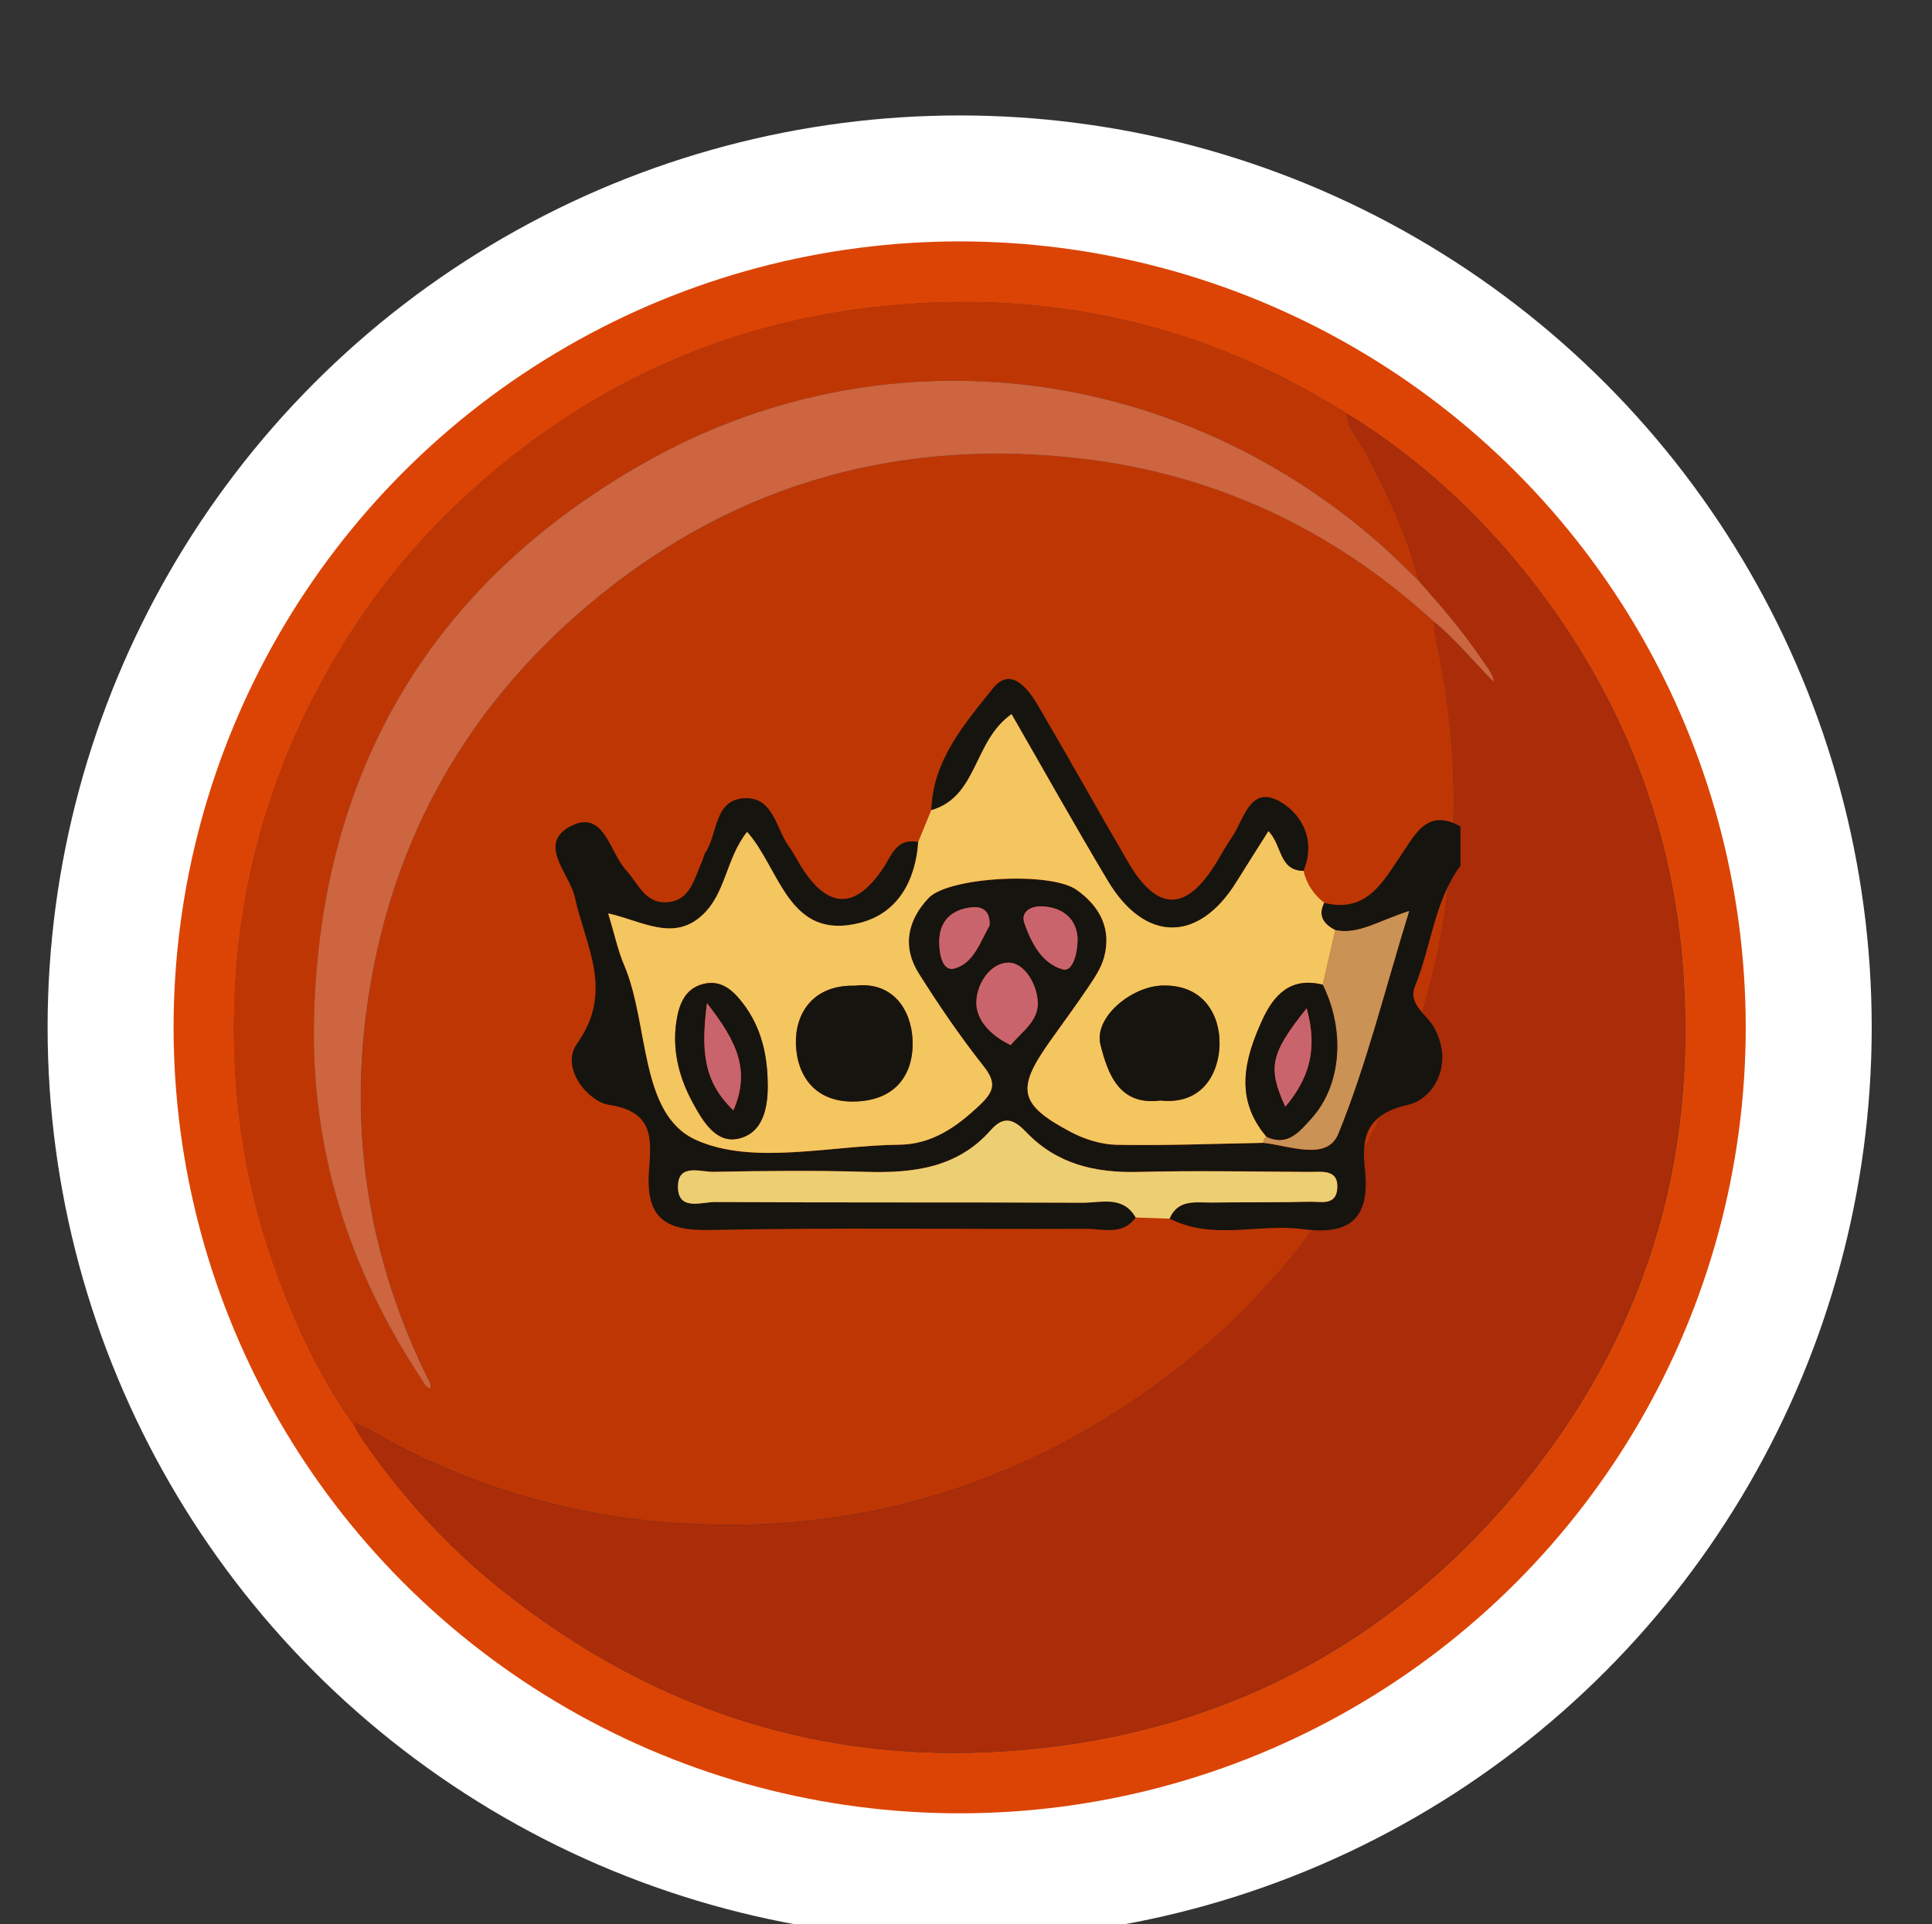 <?xml version="1.0" encoding="UTF-8"?>
<svg id="Layer_1" data-name="Layer 1" xmlns="http://www.w3.org/2000/svg" viewBox="0 0 214.69 213.83">
  <rect x="0" y="0" width="214.69" height="213.83" fill="#333333" stroke="none"/>
  <defs>
    <style>
      .cls-1 {
        fill: #dc4405;
      }

      .cls-2 {
        fill: #ca646c;
      }

      .cls-3 {
        fill: #f3c65f;
      }

      .cls-4 {
        fill: #edcf73;
      }

      .cls-5 {
        fill: #bf3605;
      }

      .cls-6 {
        fill: #cc6540;
      }

      .cls-7 {
        fill: #ca9254;
      }

      .cls-8 {
        fill: #16140f;
      }

      .cls-9 {
        fill: #aa2c09;
      }

      .cls-10 {
        fill: none;
        stroke: #fff;
        stroke-miterlimit: 10;
        stroke-width: 14px;
      }
    </style>
  </defs>
  <g>
    <path class="cls-1" d="M106.75,19.14c52.45,0,95.04,42.69,94.97,95.18-.07,52.45-42.61,94.91-95.08,94.91-52.63,0-95.11-42.62-95.07-95.38,.04-52.22,42.74-94.72,95.18-94.71ZM39.21,158.11h-.02c.35,.61,.66,1.26,1.07,1.84,4.26,6.18,9.24,11.72,15.09,16.44,17.85,14.4,38.23,20.48,60.97,17.82,20.82-2.44,38.18-11.87,51.74-27.85,14.63-17.23,20.82-37.33,18.87-59.81-1.36-15.65-7.07-29.68-16.75-42.07-5.76-7.37-12.55-13.61-20.53-18.53-.61-.37-1.22-.73-1.82-1.1-15.54-9.29-32.41-12.7-50.28-10.76-18.25,1.98-33.99,9.64-47.21,22.35-4.91,4.73-9.12,10.07-12.65,15.93-6.92,11.46-10.82,23.87-11.56,37.22-.6,10.84,.83,21.46,4.54,31.7,2.11,5.83,4.74,11.41,8.26,16.54,.1,.1,.19,.2,.29,.29Z"/>
    <path class="cls-5" d="M38.92,157.82c-3.52-5.13-6.15-10.71-8.26-16.54-3.71-10.24-5.14-20.86-4.54-31.7,.74-13.35,4.64-25.76,11.56-37.22,3.53-5.85,7.74-11.2,12.65-15.93,13.22-12.71,28.96-20.37,47.21-22.35,17.87-1.94,34.74,1.47,50.28,10.76,.61,.36,1.22,.73,1.82,1.1,.07,1.67,1.3,2.79,2.01,4.15,2.42,4.64,4.71,9.31,5.98,14.42-1.63-1.53-3.19-3.13-4.88-4.59-22.88-19.66-54.81-23.36-81.05-8.53-23.68,13.38-36,34.14-36.79,61.43-.43,14.7,3.79,28.15,11.9,40.39,.26,.4,.45,.9,1.01,1.11,.13-.56-.18-.9-.35-1.27-6.23-12.73-8.56-26.15-6.8-40.19,2.29-18.29,10.5-33.54,24.54-45.47,15.42-13.1,33.39-18.55,53.5-16.58,15.55,1.52,29.09,7.72,40.63,18.27,.06,.57,.06,1.14,.18,1.7,1.57,7.37,2.35,14.78,1.89,22.35-.47,7.7-1.79,15.2-4.41,22.44-6.25,17.29-17.05,31.05-32.51,41.03-15.42,9.96-32.38,14.08-50.65,12.56-10.53-.88-20.54-3.74-29.93-8.68-1.55-.81-3.01-1.83-4.7-2.37,0,0,.02,0,.02,0-.1-.1-.19-.2-.29-.29Z"/>
    <path class="cls-9" d="M39.19,158.11c1.69,.53,3.15,1.55,4.7,2.37,9.39,4.94,19.4,7.8,29.93,8.68,18.27,1.53,35.23-2.59,50.65-12.56,15.45-9.98,26.26-23.74,32.51-41.03,2.61-7.24,3.94-14.74,4.41-22.44,.46-7.57-.32-14.98-1.89-22.35-.12-.55-.12-1.13-.18-1.7,2.42,1.96,4.36,4.41,6.55,6.59,.15,.07,.16,0,.12-.12-.25-.89-.86-1.57-1.36-2.31-2.09-3.11-4.54-5.93-7.01-8.73-1.27-5.11-3.56-9.78-5.98-14.42-.71-1.36-1.94-2.48-2.01-4.15,7.97,4.92,14.77,11.16,20.53,18.53,9.68,12.39,15.39,26.42,16.75,42.07,1.95,22.48-4.24,42.58-18.87,59.81-13.57,15.98-30.92,25.41-51.74,27.85-22.74,2.66-43.12-3.42-60.97-17.82-5.85-4.72-10.83-10.26-15.09-16.44-.4-.58-.71-1.23-1.07-1.84Z"/>
    <path class="cls-9" d="M38.92,157.82c.1,.1,.19,.2,.29,.29-.1-.1-.19-.2-.29-.29Z"/>
    <path class="cls-6" d="M165.88,75.67c-2.2-2.18-4.13-4.63-6.55-6.59-11.54-10.55-25.08-16.75-40.63-18.27-20.11-1.97-38.08,3.48-53.5,16.58-14.03,11.92-22.24,27.17-24.54,45.47-1.76,14.04,.57,27.46,6.8,40.19,.18,.37,.49,.71,.35,1.27-.56-.2-.75-.71-1.01-1.11-8.1-12.24-12.32-25.69-11.9-40.39,.79-27.29,13.12-48.05,36.79-61.43,26.24-14.83,58.18-11.13,81.05,8.53,1.69,1.45,3.26,3.05,4.88,4.59,2.47,2.8,4.92,5.62,7.01,8.73,.5,.74,1.1,1.43,1.36,2.31-.04,.04-.08,.08-.12,.12Z"/>
    <path class="cls-6" d="M166,75.55c.04,.12,.02,.19-.12,.12,.04-.04,.08-.08,.12-.12Z"/>
  </g>
  <circle class="cls-10" cx="106.64" cy="114.18" r="94.35"/>
  <g>
    <path class="cls-8" d="M162.3,96.2c-2.94,3.99-3.24,8.98-5.06,13.4-.83,2.01,1.37,3.19,2.16,4.66,2.23,4.19-.22,7.93-2.94,8.53-4.83,1.07-5.15,3.86-4.78,7.25,.59,5.47-1.79,7.25-6.88,6.57-4.92-.66-10.05,1.29-14.83-1.18,.95-2.2,2.93-1.76,4.69-1.79,3.63-.05,7.26,0,10.9-.09,1.16-.03,2.86,.46,3.04-1.37,.22-2.27-1.65-1.93-3.04-1.94-6.36-.04-12.72-.17-19.07,0-4.77,.12-9.02-.86-12.4-4.38-1.34-1.39-2.45-2-3.99-.26-3.73,4.22-8.66,4.79-13.92,4.63-5.62-.17-11.26-.1-16.89,0-1.43,.03-3.85-.93-3.94,1.49-.11,2.93,2.58,1.85,4.11,1.86,13.62,.09,27.24,.02,40.86,.08,2.06,0,4.47-.83,5.89,1.64-1.46,2.05-3.64,1.26-5.52,1.27-13.97,.06-27.95-.15-41.91,.13-4.97,.1-7-1.44-6.67-6.49,.2-3.18,.84-6.65-4.45-7.42-2.25-.33-5.47-4.09-3.52-6.83,4.14-5.83,.91-10.82-.26-16.24-.57-2.63-4.38-6.06-.26-8,3.51-1.65,4.15,3.02,5.94,4.98,1.32,1.44,2.09,3.66,4.42,3.58,2.75-.09,3.13-2.61,4.03-4.53,.15-.33,.19-.72,.38-1.01,1.42-2.11,.92-6,4.51-6.03,3.06-.02,3.34,3.39,4.76,5.35,.53,.73,.93,1.55,1.41,2.32,2.96,4.65,5.94,4.71,9.02,.19,.98-1.44,1.49-3.48,3.94-2.99-.3,4.33-2.28,7.92-6.45,8.99-8,2.06-8.88-5.97-12.57-10.11-2.37,3-2.35,6.86-5,9.28-3.21,2.94-6.64,.64-10.43-.22,.72,2.38,1.08,4.13,1.77,5.74,2.81,6.6,1.66,16.57,7.97,19.43,6.3,2.86,14.94,.62,22.56,.54,3.68-.04,6.42-1.97,9.01-4.43,1.64-1.55,1.8-2.52,.37-4.34-2.58-3.26-4.92-6.72-7.15-10.23-1.89-2.98-1.29-5.93,1.08-8.43,2.19-2.31,13.49-2.97,16.43-.9,2.55,1.8,3.93,4.31,3.06,7.51-.32,1.19-1.07,2.29-1.77,3.33-1.41,2.1-2.94,4.13-4.39,6.21-3.61,5.14-3.25,6.83,2.43,9.85,1.55,.82,3.42,1.41,5.15,1.44,5.42,.1,10.85-.12,16.27-.22,2.92,.31,7.09,2.06,8.33-.99,3.13-7.67,5.12-15.81,7.88-24.77-3.48,1.11-5.65,2.65-8.2,2.12-1.28-.66-1.98-1.56-1.24-3.04,4.73,1.18,6.52-2.31,8.6-5.38,1.56-2.29,2.9-5.17,6.55-3.11v4.36Zm-49.99,19.95c1.22-1.48,3.11-2.65,3.01-4.79-.1-2.02-1.51-4.41-3.29-4.37-2.07,.04-3.62,2.54-3.53,4.62,.08,1.82,1.6,3.48,3.81,4.54Zm-2.35-13.28c.1-1.58-.76-2.17-1.99-2.03-2.28,.26-3.62,1.56-3.6,3.95,.01,1.28,.38,3.2,1.68,2.85,2.17-.58,2.89-3.01,3.91-4.77Zm9.78,1.32c-.13-1.9-1.46-3.37-4-3.46-1.08-.04-2.37,.54-1.9,1.89,.77,2.19,1.94,4.48,4.28,5.12,1.01,.28,1.64-1.58,1.62-3.56Z"/>
    <path class="cls-3" d="M147.15,100.33c-.74,1.48-.04,2.38,1.24,3.04-.47,2.02-.94,4.04-1.4,6.07-3.5-.89-5.4,1.05-6.7,3.88-2.02,4.4-3.14,8.8,.45,13.02-.23,.16-.35,.38-.36,.67-5.42,.1-10.85,.32-16.27,.22-1.73-.03-3.61-.62-5.15-1.44-5.68-3.02-6.04-4.72-2.43-9.85,1.46-2.07,2.98-4.1,4.39-6.21,.7-1.04,1.45-2.15,1.77-3.33,.87-3.2-.51-5.72-3.06-7.51-2.94-2.07-14.24-1.41-16.43,.9-2.37,2.5-2.97,5.45-1.08,8.43,2.22,3.52,4.57,6.97,7.15,10.23,1.44,1.82,1.27,2.79-.37,4.34-2.59,2.46-5.33,4.4-9.01,4.43-7.61,.08-16.26,2.32-22.56-.54-6.31-2.87-5.16-12.84-7.97-19.43-.69-1.61-1.05-3.36-1.77-5.74,3.8,.86,7.22,3.16,10.43,.22,2.65-2.42,2.64-6.28,5-9.28,3.7,4.14,4.57,12.17,12.57,10.11,4.16-1.07,6.15-4.65,6.45-8.99,.48-1.19,.97-2.37,1.45-3.55,5.19-1.5,4.63-7.68,8.92-10.68,3.58,6.21,7.05,12.44,10.72,18.56,4.12,6.87,10.06,6.86,14.25,.11,1.17-1.88,2.36-3.75,3.57-5.66,1.57,1.59,1.15,4.38,3.9,4.43,.34,1.46,1.12,2.63,2.3,3.55Zm-18.19,21.98c4.69,.5,6.5-3.07,6.56-6.24,.06-3.21-1.73-6.65-6.31-6.54-3.48,.08-7.68,3.55-6.92,6.58,.81,3.19,2.05,6.8,6.67,6.2Zm-33.95-12.76c-4.81-.12-6.69,3.24-6.57,6.53,.13,3.54,2.2,6.66,7.01,6.32,4.52-.32,6.1-3.51,5.95-6.81-.15-3.4-2.22-6.54-6.39-6.04Zm-9.71,10.73c-.05-3.14-.74-6.1-2.67-8.67-1.14-1.53-2.5-2.79-4.56-2.24-2.04,.55-2.65,2.38-2.92,4.2-.47,3.16,.3,6.15,1.79,8.91,1.12,2.07,2.6,4.66,5.15,4.05,2.77-.66,3.28-3.56,3.21-6.26Z"/>
    <path class="cls-4" d="M126.2,135.31c-1.42-2.47-3.83-1.63-5.89-1.64-13.62-.06-27.24,0-40.86-.08-1.52,0-4.22,1.07-4.11-1.86,.09-2.42,2.51-1.47,3.94-1.49,5.63-.11,11.26-.17,16.89,0,5.26,.16,10.2-.41,13.92-4.63,1.54-1.74,2.65-1.13,3.99,.26,3.38,3.52,7.64,4.5,12.4,4.38,6.35-.16,12.71-.03,19.07,0,1.39,0,3.26-.33,3.04,1.94-.18,1.83-1.88,1.34-3.04,1.37-3.63,.09-7.26,.04-10.9,.09-1.76,.02-3.74-.42-4.69,1.79-1.26-.04-2.51-.08-3.77-.13Z"/>
    <path class="cls-8" d="M144.85,96.79c-2.76-.05-2.34-2.84-3.9-4.43-1.21,1.91-2.4,3.77-3.57,5.66-4.19,6.75-10.13,6.76-14.25-.11-3.66-6.12-7.14-12.34-10.72-18.56-4.29,3-3.73,9.18-8.92,10.68,.17-5.56,3.7-9.59,6.85-13.53,1.97-2.47,3.88,0,5,1.9,3.39,5.77,6.64,11.62,10.01,17.4,3.26,5.59,6.49,5.57,9.86,0,.56-.93,1.09-1.89,1.7-2.78,1.33-1.94,1.99-5.74,5.21-4,2.5,1.35,4.17,4.35,2.73,7.76Z"/>
    <path class="cls-7" d="M146.99,109.44c.47-2.02,.94-4.04,1.4-6.07,2.56,.53,4.73-1.01,8.2-2.12-2.76,8.96-4.75,17.1-7.88,24.77-1.24,3.04-5.42,1.29-8.33,.99,0-.28,.12-.51,.35-.67,2.37,1.11,3.69-.6,4.97-2.01,3.35-3.67,3.82-9.75,1.28-14.89Z"/>
    <path class="cls-2" d="M112.31,116.15c-2.21-1.06-3.74-2.72-3.81-4.54-.09-2.08,1.46-4.58,3.53-4.62,1.78-.03,3.19,2.35,3.29,4.37,.1,2.13-1.79,3.31-3.01,4.79Z"/>
    <path class="cls-2" d="M109.96,102.87c-1.02,1.76-1.74,4.19-3.91,4.77-1.3,.35-1.67-1.57-1.68-2.85-.03-2.4,1.31-3.7,3.6-3.95,1.24-.14,2.1,.45,1.99,2.03Z"/>
    <path class="cls-2" d="M119.74,104.18c.03,1.97-.6,3.83-1.62,3.56-2.34-.64-3.5-2.93-4.28-5.12-.48-1.35,.82-1.93,1.9-1.89,2.54,.09,3.87,1.56,4,3.46Z"/>
    <path class="cls-8" d="M128.96,122.31c-4.62,.61-5.86-3-6.67-6.2-.77-3.03,3.44-6.51,6.92-6.58,4.58-.1,6.37,3.33,6.31,6.54-.06,3.17-1.87,6.74-6.56,6.24Z"/>
    <path class="cls-8" d="M95.02,109.55c4.18-.49,6.24,2.64,6.39,6.04,.15,3.3-1.43,6.49-5.95,6.81-4.81,.34-6.88-2.78-7.01-6.32-.12-3.29,1.76-6.65,6.57-6.53Z"/>
    <path class="cls-8" d="M146.99,109.44c2.54,5.14,2.07,11.22-1.28,14.89-1.28,1.41-2.6,3.12-4.97,2.01-3.59-4.22-2.47-8.62-.45-13.02,1.3-2.83,3.2-4.76,6.7-3.88Zm-1.79,2.62c-4.06,5.09-4.34,6.59-2.37,10.94,2.55-3.05,3.67-6.27,2.37-10.94Z"/>
    <path class="cls-8" d="M85.31,120.28c.07,2.7-.44,5.6-3.21,6.26-2.55,.6-4.03-1.98-5.15-4.05-1.49-2.76-2.25-5.76-1.79-8.91,.27-1.82,.88-3.65,2.92-4.2,2.06-.56,3.42,.71,4.56,2.24,1.93,2.57,2.62,5.53,2.67,8.67Zm-6.75-8.79c-.65,5.2-.45,8.67,2.94,11.91,1.89-4.43,.43-7.58-2.94-11.91Z"/>
    <path class="cls-2" d="M145.2,112.06c1.3,4.68,.18,7.9-2.37,10.94-1.97-4.35-1.69-5.85,2.37-10.94Z"/>
    <path class="cls-2" d="M78.56,111.49c3.37,4.33,4.84,7.48,2.94,11.91-3.39-3.24-3.59-6.71-2.94-11.91Z"/>
  </g>
</svg>